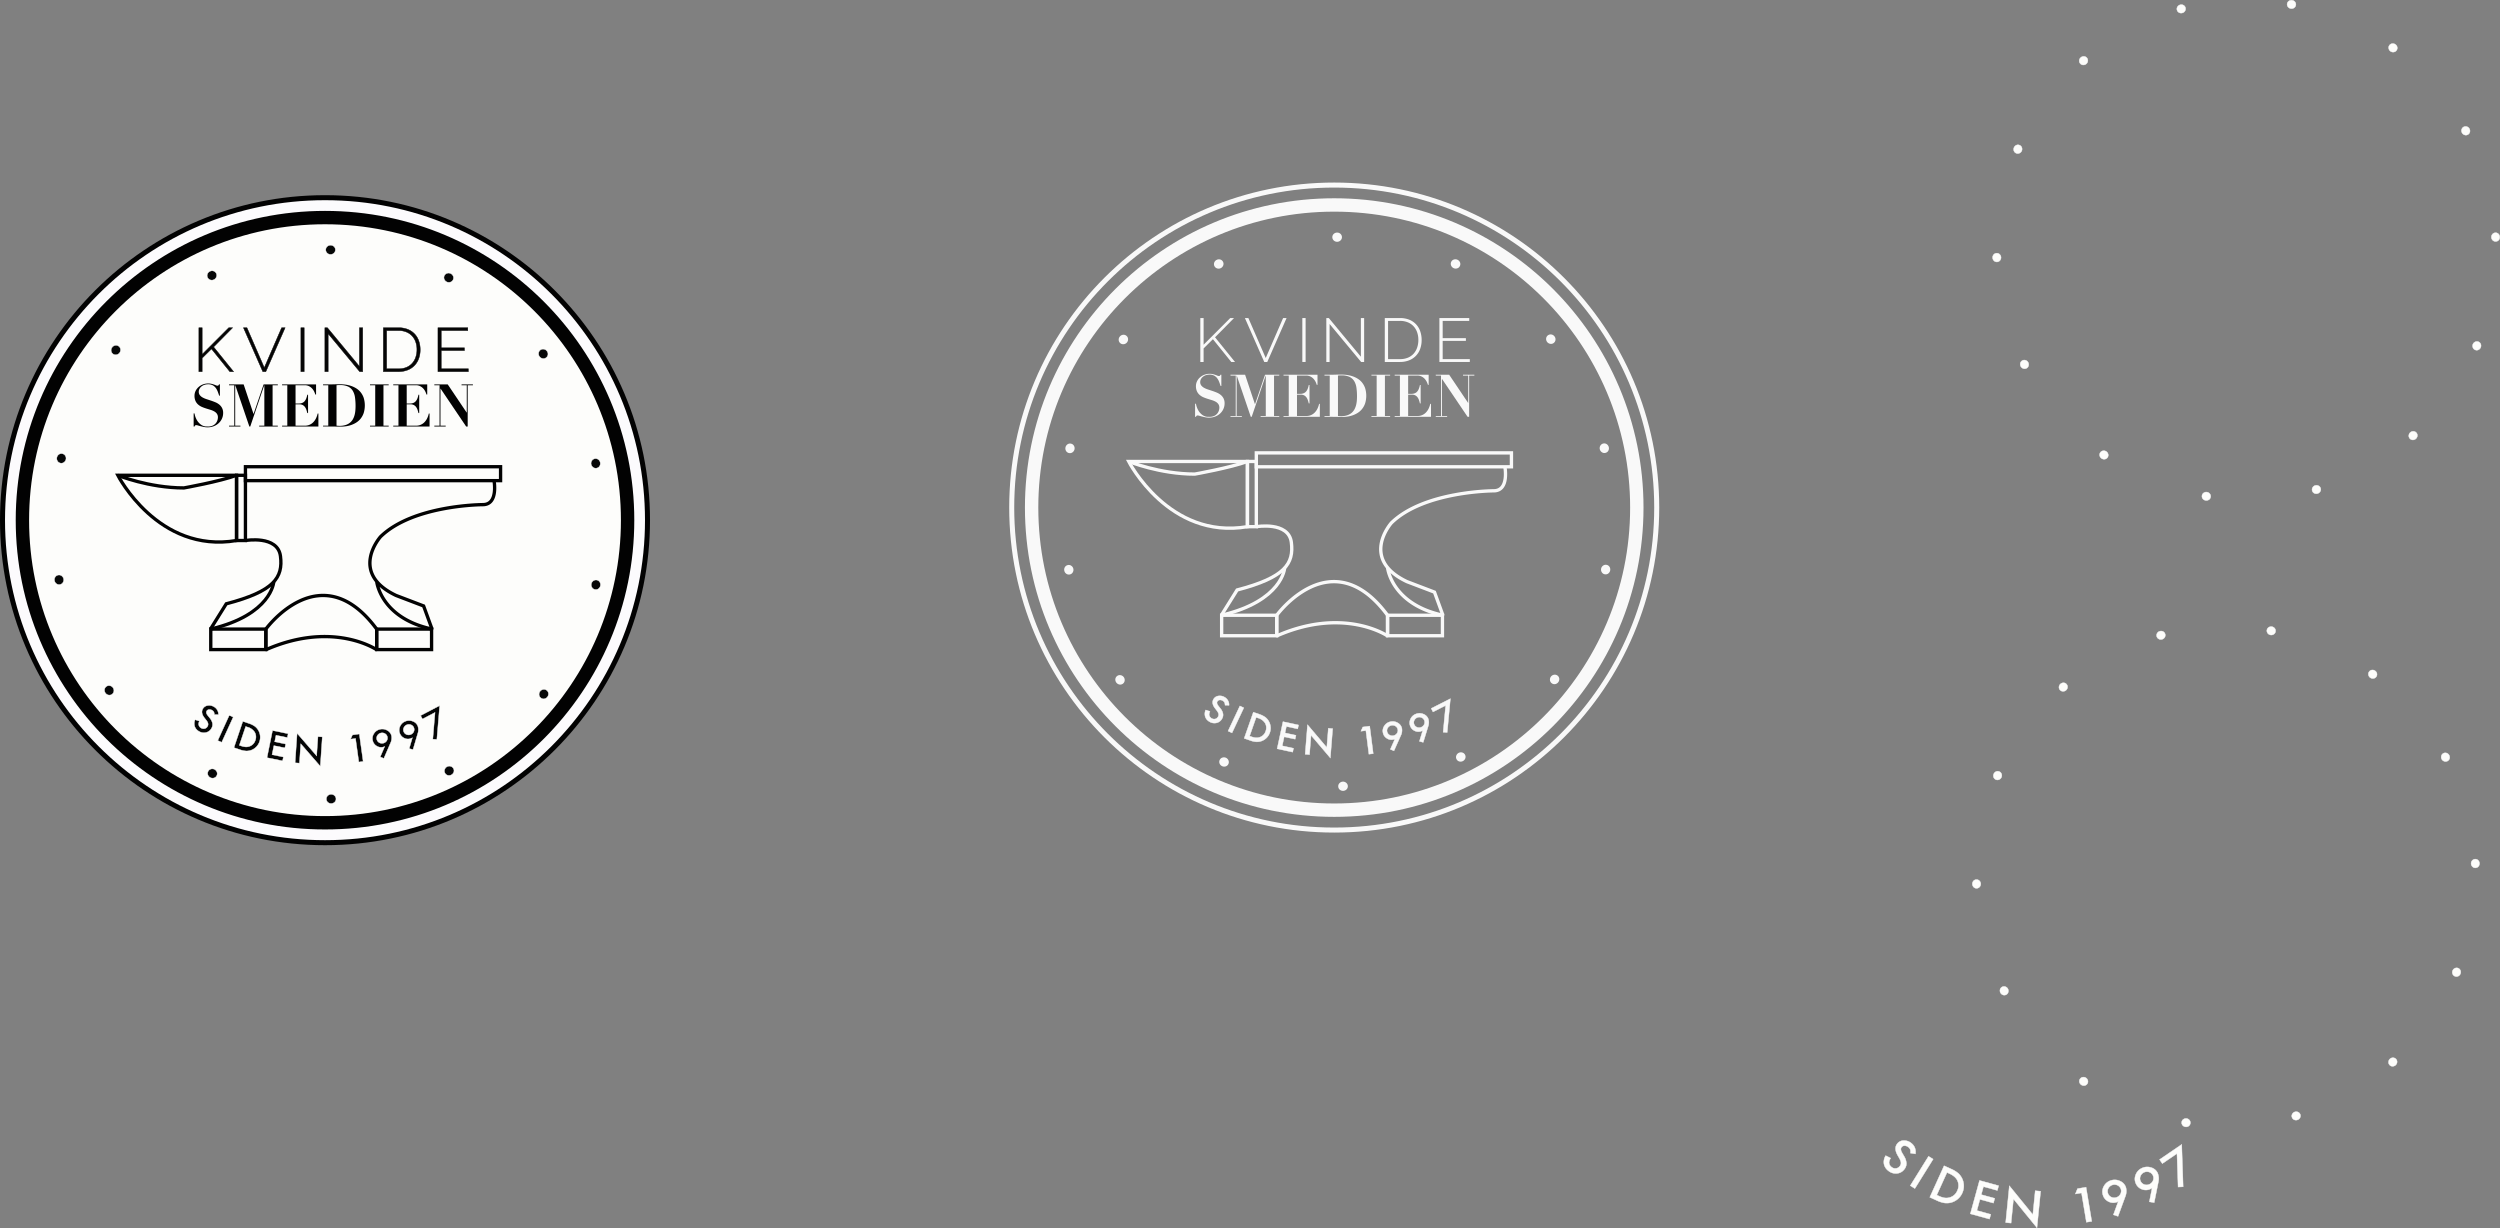 <svg xmlns="http://www.w3.org/2000/svg" viewBox="0 0 1495.673 734.865">
  <rect x="0" y="0" width="1495.673" height="734.865" fill="#808080" stroke="none"/>
  <title>logoKS</title>
  <g id="Layer_1" data-name="Layer 1">
    <circle cx="798.224" cy="303.659" r="192.941" fill="none" stroke="#f9f9f9" stroke-miterlimit="10" stroke-width="3"/>
    <circle cx="798.224" cy="303.659" r="181.037" fill="none" stroke="#f9f9f9" stroke-miterlimit="10" stroke-width="8"/>
    <g>
      <path d="M1247.115,645.203l-2.996-.469a4.409,4.409,0,0,0-.098-2.136,3.874,3.874,0,0,0-3.353-2.28,2.253,2.253,0,0,0-1.834.87q-.943,1.183.31,3.366l1.152,1.999a9.195,9.195,0,0,1,1.447,4.335,5.465,5.465,0,0,1-1.297,3.569,6.197,6.197,0,0,1-4.489,2.454,6.938,6.938,0,0,1-5.039-1.619,6.775,6.775,0,0,1-2.624-4.132,7.245,7.245,0,0,1,1.045-4.91l3.008,1.507a5.237,5.237,0,0,0-.962,2.456,3.434,3.434,0,0,0,1.453,2.874,3.477,3.477,0,0,0,2.583.809,3.317,3.317,0,0,0,2.331-1.312,3.357,3.357,0,0,0,.553-.974,2.786,2.786,0,0,0,.152-1.062,4.323,4.323,0,0,0-.254-1.214,9.219,9.219,0,0,0-.651-1.419l-1.105-1.945q-2.336-4.16-.18-6.862a4.905,4.905,0,0,1,3.882-1.893,6.861,6.861,0,0,1,4.594,1.641A6.473,6.473,0,0,1,1247.115,645.203Z" transform="translate(-101.189 45.129)" fill="#fdfdfb" stroke="#f9f9f9" stroke-width="0.25"/>
      <path d="M1257.732,648.361l-10.935,17.57-2.758-1.717,10.935-17.57Z" transform="translate(-101.189 45.129)" fill="#fdfdfb" stroke="#f9f9f9" stroke-width="0.25"/>
      <path d="M1255.72,671.162l8.556-18.845,4.112,1.867a17.101,17.101,0,0,1,4.416,2.682,10.287,10.287,0,0,1-4.003,17.35,10.258,10.258,0,0,1-4.173.357,17.239,17.239,0,0,1-4.846-1.567Zm4.171-1.33,1.333.605a12.695,12.695,0,0,0,3.496,1.103,7.476,7.476,0,0,0,3.001-.273,6.947,6.947,0,0,0,4.45-4,7.063,7.063,0,0,0,.125-6.009q-1.162-2.602-4.944-4.319l-1.332-.606Z" transform="translate(-101.189 45.129)" fill="#fdfdfb" stroke="#f9f9f9" stroke-width="0.25"/>
      <path d="M1296.148,667.088l-8.319-2.291-1.32,4.794,8.077,2.225-.779,2.831-8.077-2.225-1.837,6.669,8.319,2.291-.779,2.83-11.451-3.154,5.496-19.953,11.45,3.154Z" transform="translate(-101.189 45.129)" fill="#fdfdfb" stroke="#f9f9f9" stroke-width="0.25"/>
      <path d="M1301.124,686.283l2.199-21.993,14.048,17.273,1.431-14.312,3.232.324-2.186,21.847-14.051-17.234-1.441,14.419Z" transform="translate(-101.189 45.129)" fill="#fdfdfb" stroke="#f9f9f9" stroke-width="0.25"/>
      <path d="M1346.49,668.568l-3.671.612,1.279-3.176,5.115-.853,3.407,20.413-3.204.533Z" transform="translate(-101.189 45.129)" fill="#fdfdfb" stroke="#f9f9f9" stroke-width="0.25"/>
      <path d="M1368.343,682.565l-2.782-.916,2.906-7.968c-.256.118-.475.214-.655.289s-.33.13-.444.167a6.165,6.165,0,0,1-4.883-.487,6.264,6.264,0,0,1-3.174-3.813,6.518,6.518,0,0,1,.559-5.282,7.058,7.058,0,0,1,4.238-3.456,7.299,7.299,0,0,1,5.482.398,6.211,6.211,0,0,1,3.48,3.857,8.87,8.87,0,0,1-.472,5.61Zm-6.078-13.886a3.748,3.748,0,0,0,1.968,2.334,4.189,4.189,0,0,0,5.501-1.699,3.81,3.81,0,0,0-1.65-5.298,4.189,4.189,0,0,0-5.483,1.708A3.649,3.649,0,0,0,1362.265,668.68Z" transform="translate(-101.189 45.129)" fill="#fdfdfb" stroke="#f9f9f9" stroke-width="0.25"/>
      <path d="M1389.976,674.355l-2.89-.481,1.659-8.316c-.234.154-.435.283-.603.385s-.307.179-.414.232a6.162,6.162,0,0,1-4.899.263,6.266,6.266,0,0,1-3.718-3.286,6.523,6.523,0,0,1-.252-5.308,7.06,7.06,0,0,1,3.663-4.059,7.286,7.286,0,0,1,5.48-.441,6.206,6.206,0,0,1,4.026,3.282,8.857,8.857,0,0,1,.388,5.615Zm-8.121-12.799a3.748,3.748,0,0,0,2.301,2.008,4.187,4.187,0,0,0,5.178-2.517,3.808,3.808,0,0,0-2.438-4.984,4.186,4.186,0,0,0-5.159,2.522A3.651,3.651,0,0,0,1381.855,661.556Z" transform="translate(-101.189 45.129)" fill="#fdfdfb" stroke="#f9f9f9" stroke-width="0.25"/>
      <path d="M1403.61,645.019l-8.773,5.988-1.647-2.413,13.252-9.046.855,25.334-3.014.16Z" transform="translate(-101.189 45.129)" fill="#fdfdfb" stroke="#f9f9f9" stroke-width="0.25"/>
    </g>
    <g>
      <path d="M1345.646,600.314a2.354,2.354,0,0,1,1.634-.999,2.659,2.659,0,0,1,3.022,2.103,2.439,2.439,0,0,1-2.031,2.922,2.731,2.731,0,0,1-3.039-2.113A2.402,2.402,0,0,1,1345.646,600.314Z" transform="translate(-101.189 45.129)" fill="#fdfdfb" stroke="#f9f9f9" stroke-width="0.25"/>
      <path d="M1406.45,626.094a2.347,2.347,0,0,1,1.039-1.608,2.664,2.664,0,0,1,3.636.588,2.44,2.44,0,0,1-.568,3.515,2.55,2.55,0,0,1-1.933.418,2.576,2.576,0,0,1-1.722-1.01A2.401,2.401,0,0,1,1406.45,626.094Z" transform="translate(-101.189 45.129)" fill="#fdfdfb" stroke="#f9f9f9" stroke-width="0.25"/>
      <path d="M1472.38,623.194a2.347,2.347,0,0,1,.249-1.898,2.659,2.659,0,0,1,3.535-1.031,2.441,2.441,0,0,1,.996,3.416,2.73,2.73,0,0,1-3.553,1.037A2.404,2.404,0,0,1,1472.38,623.194Z" transform="translate(-101.189 45.129)" fill="#fdfdfb" stroke="#f9f9f9" stroke-width="0.25"/>
      <path d="M1530.786,591.984a2.351,2.351,0,0,1-.615-1.813,2.658,2.658,0,0,1,2.717-2.485,2.44,2.44,0,0,1,2.402,2.625,2.73,2.73,0,0,1-2.731,2.499A2.396,2.396,0,0,1,1530.786,591.984Z" transform="translate(-101.189 45.129)" fill="#fdfdfb" stroke="#f9f9f9" stroke-width="0.25"/>
      <path d="M1569.833,538.918a2.353,2.353,0,0,1-1.323-1.384,2.66,2.66,0,0,1,1.412-3.401,2.44,2.44,0,0,1,3.287,1.366,2.55,2.55,0,0,1-.039,1.977,2.576,2.576,0,0,1-1.381,1.441A2.399,2.399,0,0,1,1569.833,538.918Z" transform="translate(-101.189 45.129)" fill="#fdfdfb" stroke="#f9f9f9" stroke-width="0.25"/>
      <path d="M1582.204,474.081a2.349,2.349,0,0,1-1.789-.681,2.659,2.659,0,0,1-.186-3.678,2.445,2.445,0,0,1,3.555-.181,2.733,2.733,0,0,1,.186,3.698A2.402,2.402,0,0,1,1582.204,474.081Z" transform="translate(-101.189 45.129)" fill="#fdfdfb" stroke="#f9f9f9" stroke-width="0.25"/>
      <path d="M1565.451,410.173a2.348,2.348,0,0,1-1.907.161,2.659,2.659,0,0,1-1.761-3.235,2.44,2.44,0,0,1,3.127-1.7,2.729,2.729,0,0,1,1.769,3.25A2.401,2.401,0,0,1,1565.451,410.173Z" transform="translate(-101.189 45.129)" fill="#fdfdfb" stroke="#f9f9f9" stroke-width="0.25"/>
      <path d="M1522.785,359.805a2.348,2.348,0,0,1-1.653.964,2.659,2.659,0,0,1-2.978-2.167,2.366,2.366,0,0,1,.419-1.884,2.391,2.391,0,0,1,1.674-.994,2.553,2.553,0,0,1,1.914.499,2.579,2.579,0,0,1,1.08,1.679A2.405,2.405,0,0,1,1522.785,359.805Z" transform="translate(-101.189 45.129)" fill="#fdfdfb" stroke="#f9f9f9" stroke-width="0.25"/>
      <path d="M1462.549,332.757a2.351,2.351,0,0,1-1.073,1.585,2.662,2.662,0,0,1-3.623-.665,2.439,2.439,0,0,1,.642-3.5,2.731,2.731,0,0,1,3.64.667A2.401,2.401,0,0,1,1462.549,332.757Z" transform="translate(-101.189 45.129)" fill="#fdfdfb" stroke="#f9f9f9" stroke-width="0.25"/>
      <path d="M1396.545,334.278a2.353,2.353,0,0,1-.289,1.893,2.66,2.66,0,0,1-3.556.957,2.439,2.439,0,0,1-.925-3.436,2.555,2.555,0,0,1,1.59-1.178,2.583,2.583,0,0,1,1.984.215A2.405,2.405,0,0,1,1396.545,334.278Z" transform="translate(-101.189 45.129)" fill="#fdfdfb" stroke="#f9f9f9" stroke-width="0.25"/>
      <path d="M1337.572,364.247a2.353,2.353,0,0,1,.556,1.831,2.66,2.66,0,0,1-2.796,2.398,2.441,2.441,0,0,1-2.316-2.702,2.73,2.73,0,0,1,2.809-2.409A2.401,2.401,0,0,1,1337.572,364.247Z" transform="translate(-101.189 45.129)" fill="#fdfdfb" stroke="#f9f9f9" stroke-width="0.25"/>
      <path d="M1297.357,416.502a2.349,2.349,0,0,1,1.294,1.411,2.658,2.658,0,0,1-1.483,3.37,2.37,2.37,0,0,1-1.931-.007,2.396,2.396,0,0,1-1.327-1.425,2.731,2.731,0,0,1,1.491-3.389A2.398,2.398,0,0,1,1297.357,416.502Z" transform="translate(-101.189 45.129)" fill="#fdfdfb" stroke="#f9f9f9" stroke-width="0.25"/>
      <path d="M1283.641,481.1a2.342,2.342,0,0,1,1.773.717,2.659,2.659,0,0,1,.111,3.681,2.44,2.44,0,0,1-3.557.107,2.73,2.73,0,0,1-.111-3.7A2.402,2.402,0,0,1,1283.641,481.1Z" transform="translate(-101.189 45.129)" fill="#fdfdfb" stroke="#f9f9f9" stroke-width="0.25"/>
      <path d="M1299.05,545.305a2.351,2.351,0,0,1,1.91-.121,2.662,2.662,0,0,1,1.691,3.272,2.37,2.37,0,0,1-1.219,1.498,2.396,2.396,0,0,1-1.942.138,2.731,2.731,0,0,1-1.7-3.288A2.399,2.399,0,0,1,1299.05,545.305Z" transform="translate(-101.189 45.129)" fill="#fdfdfb" stroke="#f9f9f9" stroke-width="0.25"/>
    </g>
    <g>
      <path d="M1357.78,225.561a2.353,2.353,0,0,1,1.634-.999,2.657,2.657,0,0,1,3.022,2.103,2.439,2.439,0,0,1-2.032,2.921,2.732,2.732,0,0,1-3.038-2.112A2.4,2.4,0,0,1,1357.78,225.561Z" transform="translate(-101.189 45.129)" fill="#fdfdfb" stroke="#f9f9f9" stroke-width="0.25"/>
      <path d="M1418.583,251.341a2.35,2.35,0,0,1,1.039-1.608,2.662,2.662,0,0,1,3.636.588,2.368,2.368,0,0,1,.478,1.872,2.398,2.398,0,0,1-1.045,1.643,2.734,2.734,0,0,1-3.654-.592A2.398,2.398,0,0,1,1418.583,251.341Z" transform="translate(-101.189 45.129)" fill="#fdfdfb" stroke="#f9f9f9" stroke-width="0.25"/>
      <path d="M1484.515,248.442a2.347,2.347,0,0,1,.248-1.899,2.659,2.659,0,0,1,3.535-1.032,2.442,2.442,0,0,1,.996,3.417,2.728,2.728,0,0,1-3.553,1.037A2.393,2.393,0,0,1,1484.515,248.442Z" transform="translate(-101.189 45.129)" fill="#fdfdfb" stroke="#f9f9f9" stroke-width="0.25"/>
      <path d="M1542.92,217.233a2.354,2.354,0,0,1-.615-1.812,2.66,2.66,0,0,1,2.717-2.486,2.439,2.439,0,0,1,2.402,2.626,2.732,2.732,0,0,1-2.73,2.498A2.4,2.4,0,0,1,1542.92,217.233Z" transform="translate(-101.189 45.129)" fill="#fdfdfb" stroke="#f9f9f9" stroke-width="0.25"/>
      <path d="M1581.968,164.167a2.35,2.35,0,0,1-1.324-1.384,2.664,2.664,0,0,1,1.412-3.401,2.443,2.443,0,0,1,3.289,1.366,2.736,2.736,0,0,1-1.42,3.417A2.396,2.396,0,0,1,1581.968,164.167Z" transform="translate(-101.189 45.129)" fill="#fdfdfb" stroke="#f9f9f9" stroke-width="0.25"/>
      <path d="M1594.337,99.33a2.355,2.355,0,0,1-1.789-.68,2.661,2.661,0,0,1-.186-3.679,2.444,2.444,0,0,1,3.555-.181,2.734,2.734,0,0,1,.188,3.698A2.407,2.407,0,0,1,1594.337,99.33Z" transform="translate(-101.189 45.129)" fill="#fdfdfb" stroke="#f9f9f9" stroke-width="0.25"/>
      <path d="M1577.585,35.422a2.352,2.352,0,0,1-1.908.161,2.662,2.662,0,0,1-1.76-3.235,2.44,2.44,0,0,1,3.127-1.7,2.554,2.554,0,0,1,1.516,1.271,2.58,2.58,0,0,1,.254,1.98A2.406,2.406,0,0,1,1577.585,35.422Z" transform="translate(-101.189 45.129)" fill="#fdfdfb" stroke="#f9f9f9" stroke-width="0.25"/>
      <path d="M1534.92-14.947a2.348,2.348,0,0,1-1.652.964,2.569,2.569,0,0,1-1.926-.484,2.562,2.562,0,0,1-1.053-1.683,2.365,2.365,0,0,1,.418-1.884,2.391,2.391,0,0,1,1.674-.995,2.558,2.558,0,0,1,1.914.498,2.575,2.575,0,0,1,1.08,1.679A2.396,2.396,0,0,1,1534.92-14.947Z" transform="translate(-101.189 45.129)" fill="#fdfdfb" stroke="#f9f9f9" stroke-width="0.25"/>
      <path d="M1474.685-41.996a2.346,2.346,0,0,1-1.074,1.585,2.562,2.562,0,0,1-1.945.396,2.574,2.574,0,0,1-1.678-1.06,2.383,2.383,0,0,1-.438-1.881,2.387,2.387,0,0,1,1.08-1.62,2.554,2.554,0,0,1,1.941-.379,2.576,2.576,0,0,1,1.699,1.045A2.401,2.401,0,0,1,1474.685-41.996Z" transform="translate(-101.189 45.129)" fill="#fdfdfb" stroke="#f9f9f9" stroke-width="0.25"/>
      <path d="M1408.681-40.475a2.361,2.361,0,0,1-.289,1.893,2.565,2.565,0,0,1-1.586,1.194,2.567,2.567,0,0,1-1.971-.236,2.373,2.373,0,0,1-1.203-1.51,2.385,2.385,0,0,1,.279-1.926,2.557,2.557,0,0,1,1.589-1.178,2.586,2.586,0,0,1,1.985.215A2.407,2.407,0,0,1,1408.681-40.475Z" transform="translate(-101.189 45.129)" fill="#fdfdfb" stroke="#f9f9f9" stroke-width="0.25"/>
      <path d="M1349.707-10.506a2.35,2.35,0,0,1,.557,1.832,2.566,2.566,0,0,1-.916,1.76,2.569,2.569,0,0,1-1.881.637,2.372,2.372,0,0,1-1.736-.843,2.391,2.391,0,0,1-.58-1.859,2.558,2.558,0,0,1,.928-1.747,2.585,2.585,0,0,1,1.883-.662A2.405,2.405,0,0,1,1349.707-10.506Z" transform="translate(-101.189 45.129)" fill="#fdfdfb" stroke="#f9f9f9" stroke-width="0.25"/>
      <path d="M1309.492,41.749a2.353,2.353,0,0,1,1.295,1.411,2.66,2.66,0,0,1-1.484,3.371,2.369,2.369,0,0,1-1.931-.008,2.395,2.395,0,0,1-1.327-1.425,2.729,2.729,0,0,1,1.491-3.388A2.4,2.4,0,0,1,1309.492,41.749Z" transform="translate(-101.189 45.129)" fill="#fdfdfb" stroke="#f9f9f9" stroke-width="0.25"/>
      <path d="M1295.775,106.347a2.35,2.35,0,0,1,1.775.717,2.661,2.661,0,0,1,.111,3.68,2.369,2.369,0,0,1-1.748.824,2.394,2.394,0,0,1-1.81-.716,2.555,2.555,0,0,1-.777-1.819,2.587,2.587,0,0,1,.666-1.881A2.403,2.403,0,0,1,1295.775,106.347Z" transform="translate(-101.189 45.129)" fill="#fdfdfb" stroke="#f9f9f9" stroke-width="0.25"/>
      <path d="M1311.185,170.552a2.345,2.345,0,0,1,1.909-.121,2.661,2.661,0,0,1,1.692,3.271,2.367,2.367,0,0,1-1.22,1.497,2.392,2.392,0,0,1-1.942.138,2.731,2.731,0,0,1-1.699-3.289A2.398,2.398,0,0,1,1311.185,170.552Z" transform="translate(-101.189 45.129)" fill="#fdfdfb" stroke="#f9f9f9" stroke-width="0.25"/>
    </g>
    <g>
      <path d="M830.897,409.536a2.588,2.588,0,0,1,1.568-1.406,2.923,2.923,0,0,1,3.689,1.672,2.682,2.682,0,0,1-1.616,3.565,3.005,3.005,0,0,1-3.708-1.679A2.641,2.641,0,0,1,830.897,409.536Z" transform="translate(-101.189 45.129)" fill="#f9f9f9"/>
      <path d="M901.813,425.303a2.585,2.585,0,0,1,.803-1.946,2.928,2.928,0,0,1,4.05-.089,2.605,2.605,0,0,1,.89,1.93,2.638,2.638,0,0,1-.803,1.986,3.008,3.008,0,0,1-4.071.088A2.638,2.638,0,0,1,901.813,425.303Z" transform="translate(-101.189 45.129)" fill="#f9f9f9"/>
      <path d="M972.559,409.023a2.582,2.582,0,0,1-.11-2.103,2.925,2.925,0,0,1,3.619-1.821,2.686,2.686,0,0,1,1.759,3.497,3.001,3.001,0,0,1-3.637,1.83A2.632,2.632,0,0,1,972.559,409.023Z" transform="translate(-101.189 45.129)" fill="#f9f9f9"/>
      <path d="M1029.518,363.618a2.59,2.59,0,0,1-1.027-1.838,2.926,2.926,0,0,1,2.443-3.231,2.683,2.683,0,0,1,3.122,2.362,3.005,3.005,0,0,1-2.456,3.246A2.64,2.64,0,0,1,1029.518,363.618Z" transform="translate(-101.189 45.129)" fill="#f9f9f9"/>
      <path d="M1061.181,298.427a2.586,2.586,0,0,1-1.708-1.233,2.93,2.93,0,0,1,.85-3.961,2.687,2.687,0,0,1,3.83.822,3.01,3.01,0,0,1-.855,3.98A2.635,2.635,0,0,1,1061.181,298.427Z" transform="translate(-101.189 45.129)" fill="#f9f9f9"/>
      <path d="M1061.636,225.822a2.59,2.59,0,0,1-2.071-.379,2.927,2.927,0,0,1-.934-3.943,2.688,2.688,0,0,1,3.809-.904,3.008,3.008,0,0,1,.94,3.963A2.648,2.648,0,0,1,1061.636,225.822Z" transform="translate(-101.189 45.129)" fill="#f9f9f9"/>
      <path d="M1030.774,160.028a2.587,2.587,0,0,1-2.032.554,2.928,2.928,0,0,1-2.549-3.149,2.684,2.684,0,0,1,3.044-2.462,2.81,2.81,0,0,1,1.893,1.073,2.838,2.838,0,0,1,.669,2.091A2.647,2.647,0,0,1,1030.774,160.028Z" transform="translate(-101.189 45.129)" fill="#f9f9f9"/>
      <path d="M974.577,114.045a2.583,2.583,0,0,1-1.595,1.373,2.923,2.923,0,0,1-3.654-1.75,2.602,2.602,0,0,1,.077-2.121,2.63,2.63,0,0,1,1.612-1.41,3.006,3.006,0,0,1,3.673,1.758A2.636,2.636,0,0,1,974.577,114.045Z" transform="translate(-101.189 45.129)" fill="#f9f9f9"/>
      <path d="M904.024,96.792a2.581,2.581,0,0,1-.846,1.929,2.927,2.927,0,0,1-4.052.004,2.685,2.685,0,0,1-.003-3.915,3.004,3.004,0,0,1,4.071-.005A2.642,2.642,0,0,1,904.024,96.792Z" transform="translate(-101.189 45.129)" fill="#f9f9f9"/>
      <path d="M832.926,111.595a2.598,2.598,0,0,1,.065,2.106,2.926,2.926,0,0,1-3.657,1.745,2.685,2.685,0,0,1-1.685-3.533,2.813,2.813,0,0,1,1.484-1.591,2.845,2.845,0,0,1,2.191-.163A2.648,2.648,0,0,1,832.926,111.595Z" transform="translate(-101.189 45.129)" fill="#f9f9f9"/>
      <path d="M775.102,155.771a2.585,2.585,0,0,1,.967,1.871,2.927,2.927,0,0,1-2.548,3.151,2.687,2.687,0,0,1-3.045-2.462,2.814,2.814,0,0,1,.655-2.075,2.842,2.842,0,0,1,1.905-1.092A2.645,2.645,0,0,1,775.102,155.771Z" transform="translate(-101.189 45.129)" fill="#f9f9f9"/>
      <path d="M742.016,220.317a2.588,2.588,0,0,1,1.682,1.268,2.926,2.926,0,0,1-.934,3.942,2.605,2.605,0,0,1-2.09.376,2.634,2.634,0,0,1-1.72-1.277,3.002,3.002,0,0,1,.938-3.962A2.64,2.64,0,0,1,742.016,220.317Z" transform="translate(-101.189 45.129)" fill="#f9f9f9"/>
      <path d="M740.055,292.933a2.584,2.584,0,0,1,2.063.421,2.927,2.927,0,0,1,.854,3.959,2.605,2.605,0,0,1-1.727,1.24,2.633,2.633,0,0,1-2.101-.413,2.81,2.81,0,0,1-1.204-1.813,2.845,2.845,0,0,1,.345-2.168A2.644,2.644,0,0,1,740.055,292.933Z" transform="translate(-101.189 45.129)" fill="#f9f9f9"/>
      <path d="M769.525,359.317a2.579,2.579,0,0,1,2.041-.512,2.927,2.927,0,0,1,2.483,3.202,2.604,2.604,0,0,1-1.021,1.863,2.631,2.631,0,0,1-2.074.536,3.004,3.004,0,0,1-2.494-3.219A2.638,2.638,0,0,1,769.525,359.317Z" transform="translate(-101.189 45.129)" fill="#f9f9f9"/>
    </g>
  </g>
  <g id="Layer_2" data-name="Layer 2">
    <g>
      <rect x="751.612" y="270.947" width="152.638" height="8.327" fill="none" stroke="#f9f9f9" stroke-miterlimit="10" stroke-width="2"/>
      <rect x="746.298" y="276.08" width="5.314" height="39.018" fill="none" stroke="#f9f9f9" stroke-miterlimit="10" stroke-width="2"/>
      <path d="M847.486,230.951H776.457s24.055,47.02,71.029,39.018Z" transform="translate(-101.189 45.129)" fill="none" stroke="#f9f9f9" stroke-miterlimit="10" stroke-width="2"/>
      <path d="M931.955,322.094" transform="translate(-101.189 45.129)" fill="none" stroke="#f9f9f9" stroke-miterlimit="10" stroke-width="2"/>
      <path d="M931.955,334.275" transform="translate(-101.189 45.129)" fill="none" stroke="#f9f9f9" stroke-miterlimit="10" stroke-width="2"/>
      <path d="M866.167,334.275" transform="translate(-101.189 45.129)" fill="none" stroke="#f9f9f9" stroke-miterlimit="10" stroke-width="2"/>
      <path d="M865.937,322.353" transform="translate(-101.189 45.129)" fill="none" stroke="#f9f9f9" stroke-miterlimit="10" stroke-width="2"/>
      <path d="M852.8,269.969s19.348-3.337,20.958,9.362-3.68,20.992-32.434,28.508l-9.431,15.119" transform="translate(-101.189 45.129)" fill="none" stroke="#f9f9f9" stroke-miterlimit="10" stroke-width="2"/>
      <rect x="730.869" y="368.088" width="32.96" height="12.256" fill="none" stroke="#f9f9f9" stroke-miterlimit="10" stroke-width="2"/>
      <rect x="830.126" y="368.088" width="32.846" height="12.256" fill="none" stroke="#f9f9f9" stroke-miterlimit="10" stroke-width="2"/>
      <path d="M865.017,322.959s32.86-45.26,66.297,0v12.029a.166.166,0,0,1-.244.165c-2.715-1.716-27.903-16.494-65.8.047a.189.189,0,0,1-.253-.193Z" transform="translate(-101.189 45.129)" fill="none" stroke="#f9f9f9" stroke-miterlimit="10" stroke-width="2"/>
      <path d="M869.747,294.681s-1.267,19.736-37.854,28.278" transform="translate(-101.189 45.129)" fill="none" stroke="#f9f9f9" stroke-miterlimit="10" stroke-width="2"/>
      <path d="M931.314,294.371s2.126,21.696,32.715,28.499a.244.244,0,0,0,.252-.34l-4.887-13.406-16.477-6.281c-28.573-13.566-9.299-35.141-9.299-35.141,19.697-19.202,61.44-19.204,61.44-19.204,9.139-.202,6.465-14.353,6.465-14.353" transform="translate(-101.189 45.129)" fill="none" stroke="#f9f9f9" stroke-miterlimit="10" stroke-width="2"/>
      <path d="M776.457,230.951s18.514,7.555,39.522,7.555c0,0,21.253-3.777,31.507-7.555" transform="translate(-101.189 45.129)" fill="none" stroke="#f9f9f9" stroke-miterlimit="10" stroke-width="2"/>
    </g>
  </g>
  <g id="Layer_4" data-name="Layer 4">
    <circle cx="194.441" cy="311.21" r="192.941" fill="#fcfbfd" stroke="#020202" stroke-miterlimit="10" stroke-width="3"/>
    <circle cx="194.441" cy="311.21" r="181.037" fill="#fdfdfb" stroke="#020202" stroke-miterlimit="10" stroke-width="8"/>
    <g>
      <path d="M220.173,177.212v-26.27h1.962v15.947l15.931-15.947h2.27l-11.352,11.507,11.929,14.763h-2.232l-10.967-13.616-5.58,5.513v8.103Z" transform="translate(-101.189 45.129)" fill="#050505" stroke="#050505" stroke-width="0.25"/>
      <path d="M248.917,150.942l10.39,23.902,10.389-23.902h2.078l-11.544,26.27h-1.809l-11.582-26.27Z" transform="translate(-101.189 45.129)" fill="#050505" stroke="#050505" stroke-width="0.25"/>
      <path d="M281.202,177.212v-26.27h1.962v26.27Z" transform="translate(-101.189 45.129)" fill="#050505" stroke="#050505" stroke-width="0.25"/>
      <path d="M297.517,154.495v22.718h-1.962v-26.27h1.501l19.163,23.125v-23.125h1.963v26.27h-1.809Z" transform="translate(-101.189 45.129)" fill="#050505" stroke="#050505" stroke-width="0.25"/>
      <path d="M330.532,177.212v-26.27h9.082a14.461,14.461,0,0,1,5.676,1.036,11.412,11.412,0,0,1,4.059,2.812,11.626,11.626,0,0,1,2.424,4.163,15.748,15.748,0,0,1,.809,5.087,15.393,15.393,0,0,1-.904,5.42,11.344,11.344,0,0,1-6.695,6.808,14.591,14.591,0,0,1-5.368.943Zm20.086-13.172a13.787,13.787,0,0,0-.731-4.57,10.217,10.217,0,0,0-2.135-3.607,9.745,9.745,0,0,0-3.445-2.368,12.103,12.103,0,0,0-4.694-.851h-7.119V175.51h7.119a12.137,12.137,0,0,0,4.753-.869,9.486,9.486,0,0,0,3.443-2.424,10.48,10.48,0,0,0,2.098-3.644A13.971,13.971,0,0,0,350.618,164.041Z" transform="translate(-101.189 45.129)" fill="#050505" stroke="#050505" stroke-width="0.25"/>
      <path d="M381.402,175.51v1.702h-18.2v-26.27h17.855v1.702H365.164v10.323h13.892v1.628H365.164V175.51Z" transform="translate(-101.189 45.129)" fill="#050505" stroke="#050505" stroke-width="0.25"/>
    </g>
    <g>
      <path d="M217.554,202.184q.068.425.238,1.114a10.87,10.87,0,0,0,.493,1.485,12.111,12.111,0,0,0,.816,1.627,7.646,7.646,0,0,0,1.207,1.538,7.068,7.068,0,0,0,1.513,1.238,6.349,6.349,0,0,0,1.394.619,4.99,4.99,0,0,0,1.258.212q.595.018,1.105.018a6.555,6.555,0,0,0,2.958-.584,5.176,5.176,0,0,0,2.754-3.218,6.008,6.008,0,0,0,.272-1.644,3.674,3.674,0,0,0-.595-2.157,4.832,4.832,0,0,0-1.581-1.414,11.128,11.128,0,0,0-2.244-.955q-1.258-.388-2.584-.795a24.21,24.21,0,0,1-2.584-.955,8.523,8.523,0,0,1-2.244-1.415,6.417,6.417,0,0,1-1.581-2.139,7.504,7.504,0,0,1-.595-3.183,6.354,6.354,0,0,1,.612-2.723,7.416,7.416,0,0,1,1.7-2.316,8.653,8.653,0,0,1,5.882-2.246,8.182,8.182,0,0,1,1.972.212q.85.212,1.496.442t1.139.442a2.298,2.298,0,0,0,.901.212.893.893,0,0,0,.629-.159,1.917,1.917,0,0,0,.323-.584h.544v6.718H232.31q-.408-1.237-.867-2.44a9.21,9.21,0,0,0-1.173-2.174,5.52,5.52,0,0,0-1.802-1.574,5.653,5.653,0,0,0-2.754-.601,6.802,6.802,0,0,0-2.397.389,5.493,5.493,0,0,0-1.751,1.025,4.516,4.516,0,0,0-1.088,1.414,3.629,3.629,0,0,0-.374,1.591,3.247,3.247,0,0,0,.629,2.051,5.486,5.486,0,0,0,1.649,1.397,12.391,12.391,0,0,0,2.329,1.008q1.308.424,2.686.884t2.686,1.008a9.13,9.13,0,0,1,2.329,1.397,6.651,6.651,0,0,1,1.649,2.051,6.359,6.359,0,0,1,.629,2.97,8.126,8.126,0,0,1-.68,3.288,8.219,8.219,0,0,1-1.921,2.723,9.365,9.365,0,0,1-2.958,1.856,10.187,10.187,0,0,1-3.825.69,10.394,10.394,0,0,1-2.091-.212q-1.038-.212-1.938-.442-.902-.229-1.598-.442a3.988,3.988,0,0,0-1.037-.212,1.122,1.122,0,0,0-.68.159,1.424,1.424,0,0,0-.374.654h-.544v-7.85Z" transform="translate(-101.189 45.129)" fill="#020202"/>
      <path d="M246.964,184.858l5.882,17.609h.068l5.984-17.609h8.5v.495H264.27v24.186h3.128v.495H256.246v-.495H259.34V185.353h-.068l-8.364,24.681h-.544l-8.398-24.681h-.068v24.186h3.128v.495h-6.8v-.495h3.128V185.353h-3.128v-.495Z" transform="translate(-101.189 45.129)" fill="#020202"/>
      <path d="M290.279,184.858v6.046h-.442a12.835,12.835,0,0,0-.578-1.538,7.686,7.686,0,0,0-1.139-1.821,6.699,6.699,0,0,0-1.887-1.539,5.658,5.658,0,0,0-2.822-.654h-5.406v10.926H279.91a5.399,5.399,0,0,0,2.125-.372,3.818,3.818,0,0,0,1.445-1.06,5.82,5.82,0,0,0,.952-1.662,13.243,13.243,0,0,0,.612-2.174h.442v10.997h-.442q-.238-1.025-.561-1.98a5.976,5.976,0,0,0-.867-1.68,4.018,4.018,0,0,0-1.343-1.149,4.202,4.202,0,0,0-1.989-.424h-2.278v12.765h5.576a6.811,6.811,0,0,0,5.049-2.086,8.776,8.776,0,0,0,1.615-2.316,12.942,12.942,0,0,0,.986-2.846h.442v7.744H269.947v-.495h3.128V185.353h-3.128v-.495Z" transform="translate(-101.189 45.129)" fill="#020202"/>
      <path d="M294.461,185.353v-.495h3.128q1.734,0,3.468-.053t3.468-.053a26.091,26.091,0,0,1,3.23.212,17.838,17.838,0,0,1,3.366.76,14.998,14.998,0,0,1,3.162,1.467,10.567,10.567,0,0,1,2.652,2.334,10.988,10.988,0,0,1,1.836,3.359,15.516,15.516,0,0,1,0,9.087,11.192,11.192,0,0,1-1.819,3.359,10.54,10.54,0,0,1-2.601,2.333,14.812,14.812,0,0,1-3.043,1.467,16.263,16.263,0,0,1-3.128.76,21.218,21.218,0,0,1-2.873.212q-1.938,0-3.859-.036t-3.859-.035H294.461v-.495h3.128V185.353Zm9.86,24.292a11.46,11.46,0,0,0,3.774-.548,7.933,7.933,0,0,0,2.635-1.485,7.367,7.367,0,0,0,1.7-2.139,11.11,11.11,0,0,0,.952-2.528,16.547,16.547,0,0,0,.425-2.652q.102-1.326.102-2.493a35.889,35.889,0,0,0-.34-5.181,10.448,10.448,0,0,0-1.343-3.96,6.603,6.603,0,0,0-2.822-2.528,10.996,10.996,0,0,0-4.777-.884q-.68,0-1.224.018a5.427,5.427,0,0,0-.884.088v24.186A16.931,16.931,0,0,0,304.321,209.645Z" transform="translate(-101.189 45.129)" fill="#020202"/>
      <path d="M333.731,184.858v.495h-3.128v24.186h3.128v.495h-11.186v-.495h3.128V185.353h-3.128v-.495Z" transform="translate(-101.189 45.129)" fill="#020202"/>
      <path d="M356.783,184.858v6.046h-.442a13.192,13.192,0,0,0-.578-1.538,7.696,7.696,0,0,0-1.141-1.821,6.663,6.663,0,0,0-1.887-1.539,5.654,5.654,0,0,0-2.822-.654h-5.404v10.926h1.902a5.393,5.393,0,0,0,2.125-.372,3.809,3.809,0,0,0,1.445-1.06,5.836,5.836,0,0,0,.953-1.662,13.294,13.294,0,0,0,.611-2.174h.441v10.997h-.441q-.237-1.025-.56-1.98a6.026,6.026,0,0,0-.867-1.68,4.016,4.016,0,0,0-1.344-1.149,4.201,4.201,0,0,0-1.988-.424h-2.277v12.765h5.574a6.817,6.817,0,0,0,5.051-2.086,8.773,8.773,0,0,0,1.613-2.316,12.84,12.84,0,0,0,.986-2.846h.443v7.744H336.45v-.495h3.127V185.353H336.45v-.495Z" transform="translate(-101.189 45.129)" fill="#020202"/>
      <path d="M369.056,184.858,380.378,201.69h.068V185.353h-3.128v-.495h6.8v.495h-3.128v24.681h-.918l-15.3-22.666h-.068v22.17h3.128v.495h-6.8v-.495h3.128V185.353h-3.128v-.495Z" transform="translate(-101.189 45.129)" fill="#020202"/>
    </g>
    <g>
      <path d="M231.867,382.457l-2.431-.006a3.525,3.525,0,0,0-.338-1.679,3.1,3.1,0,0,0-2.934-1.397,1.805,1.805,0,0,0-1.347.912q-.604,1.054.656,2.629l1.156,1.442a7.364,7.364,0,0,1,1.675,3.257,4.375,4.375,0,0,1-.591,2.985,4.967,4.967,0,0,1-3.256,2.493,5.564,5.564,0,0,1-4.189-.666,5.433,5.433,0,0,1-2.582-2.954,5.798,5.798,0,0,1,.229-4.016l2.565.826a4.183,4.183,0,0,0-.461,2.063,3.051,3.051,0,0,0,3.644,2.423,2.65,2.65,0,0,0,1.687-1.324,2.696,2.696,0,0,0,.319-.838,2.238,2.238,0,0,0-.009-.86,3.482,3.482,0,0,0-.35-.931,7.382,7.382,0,0,0-.689-1.045l-1.113-1.406q-2.357-3.01-.98-5.414a3.937,3.937,0,0,1,2.844-1.974,5.501,5.501,0,0,1,3.839.738A5.189,5.189,0,0,1,231.867,382.457Z" transform="translate(-101.189 45.129)" fill="#040505" stroke="#f9f9f9" stroke-width="0.25"/>
      <path d="M240.714,383.895l-6.893,15.086L231.455,397.9l6.892-15.087Z" transform="translate(-101.189 45.129)" fill="#040505" stroke="#f9f9f9" stroke-width="0.25"/>
      <path d="M241.15,402.156l5.306-15.714,3.429,1.158a13.663,13.663,0,0,1,3.738,1.784,8.245,8.245,0,0,1-1.797,14.155,8.239,8.239,0,0,1-3.299.621,13.838,13.838,0,0,1-3.99-.86Zm3.219-1.395,1.11.374a10.171,10.171,0,0,0,2.877.598,5.98,5.98,0,0,0,2.371-.459,5.57,5.57,0,0,0,3.227-3.547,5.66,5.66,0,0,0-.384-4.802,7.385,7.385,0,0,0-4.289-3.046l-1.111-.376Z" transform="translate(-101.189 45.129)" fill="#040505" stroke="#f9f9f9" stroke-width="0.25"/>
      <path d="M273.095,396.131,266.32,394.748l-.797,3.905,6.579,1.343-.471,2.305-6.579-1.342-1.107,5.432,6.775,1.382-.47,2.305-9.327-1.902,3.315-16.252,9.327,1.904Z" transform="translate(-101.189 45.129)" fill="#040505" stroke="#f9f9f9" stroke-width="0.25"/>
      <path d="M277.735,411.257l1.204-17.673,11.69,13.48.783-11.501,2.597.177-1.195,17.555-11.693-13.448-.789,11.586Z" transform="translate(-101.189 45.129)" fill="#040505" stroke="#f9f9f9" stroke-width="0.25"/>
      <path d="M313.894,396.67l-2.954.414,1.092-2.518,4.115-.576,2.299,16.427-2.578.36Z" transform="translate(-101.189 45.129)" fill="#040505" stroke="#f9f9f9" stroke-width="0.25"/>
      <path d="M330.834,408.593l-2.185-.858,2.685-6.244q-.315.124-.537.201-.223.078-.363.113a4.936,4.936,0,0,1-3.885-.609,5.011,5.011,0,0,1-2.367-3.194,5.228,5.228,0,0,1,.685-4.203,5.667,5.667,0,0,1,3.547-2.573,5.852,5.852,0,0,1,4.369.566,4.972,4.972,0,0,1,2.609,3.244,7.091,7.091,0,0,1-.631,4.466Zm-4.237-11.385a3.006,3.006,0,0,0,1.471,1.958,3.358,3.358,0,0,0,4.478-1.113,3.053,3.053,0,0,0-1.082-4.314,3.358,3.358,0,0,0-4.465,1.12A2.925,2.925,0,0,0,326.597,397.208Z" transform="translate(-101.189 45.129)" fill="#040505" stroke="#f9f9f9" stroke-width="0.25"/>
      <path d="M348.269,403.328l-2.272-.589,1.914-6.521c-.199.106-.368.194-.51.264-.14.07-.256.121-.347.157a4.937,4.937,0,0,1-3.93-.139,5.01,5.01,0,0,1-2.733-2.885,5.227,5.227,0,0,1,.174-4.256,5.663,5.663,0,0,1,3.212-2.981,5.843,5.843,0,0,1,4.405.036,4.976,4.976,0,0,1,2.982,2.906,7.102,7.102,0,0,1-.089,4.51Zm-5.575-10.793a3.001,3.001,0,0,0,1.694,1.765,3.355,3.355,0,0,0,4.311-1.643,3.054,3.054,0,0,0-1.593-4.152,3.212,3.212,0,0,0-2.485-.024,3.18,3.18,0,0,0-1.812,1.672A2.928,2.928,0,0,0,342.694,392.536Z" transform="translate(-101.189 45.129)" fill="#040505" stroke="#f9f9f9" stroke-width="0.25"/>
      <path d="M361.46,381.098l-7.542,3.949-1.086-2.076,11.392-5.964-1.683,20.245-2.414-.154Z" transform="translate(-101.189 45.129)" fill="#040505" stroke="#f9f9f9" stroke-width="0.25"/>
    </g>
    <g>
      <path d="M225.689,416.403a2.588,2.588,0,0,1,1.582-1.391,2.923,2.923,0,0,1,3.672,1.708,2.682,2.682,0,0,1-1.65,3.55,3.005,3.005,0,0,1-3.691-1.715A2.641,2.641,0,0,1,225.689,416.403Z" transform="translate(-101.189 45.129)" fill="#060707" stroke="#f9f9f9" stroke-width="0.25"/>
      <path d="M296.449,432.853a2.584,2.584,0,0,1,.822-1.939,2.928,2.928,0,0,1,4.051-.05,2.605,2.605,0,0,1,.871,1.938,2.637,2.637,0,0,1-.822,1.978,3.008,3.008,0,0,1-4.072.049A2.638,2.638,0,0,1,296.449,432.853Z" transform="translate(-101.189 45.129)" fill="#060707" stroke="#f9f9f9" stroke-width="0.25"/>
      <path d="M367.349,417.256a2.582,2.582,0,0,1-.09-2.104,2.925,2.925,0,0,1,3.636-1.786A2.686,2.686,0,0,1,372.62,416.88a3.001,3.001,0,0,1-3.654,1.795A2.633,2.633,0,0,1,367.349,417.256Z" transform="translate(-101.189 45.129)" fill="#060707" stroke="#f9f9f9" stroke-width="0.25"/>
      <path d="M424.743,372.402a2.589,2.589,0,0,1-1.009-1.848,2.926,2.926,0,0,1,2.474-3.208,2.683,2.683,0,0,1,3.099,2.392,3.004,3.004,0,0,1-2.487,3.222A2.64,2.64,0,0,1,424.743,372.402Z" transform="translate(-101.189 45.129)" fill="#060707" stroke="#f9f9f9" stroke-width="0.25"/>
      <path d="M457.034,307.519a2.586,2.586,0,0,1-1.696-1.249,2.93,2.93,0,0,1,.888-3.953,2.687,2.687,0,0,1,3.822.859,3.01,3.01,0,0,1-.893,3.972A2.636,2.636,0,0,1,457.034,307.519Z" transform="translate(-101.189 45.129)" fill="#060707" stroke="#f9f9f9" stroke-width="0.25"/>
      <path d="M458.189,234.922a2.591,2.591,0,0,1-2.067-.399,2.927,2.927,0,0,1-.896-3.951,2.688,2.688,0,0,1,3.818-.867,3.007,3.007,0,0,1,.902,3.972A2.647,2.647,0,0,1,458.189,234.922Z" transform="translate(-101.189 45.129)" fill="#060707" stroke="#f9f9f9" stroke-width="0.25"/>
      <path d="M427.962,168.833a2.587,2.587,0,0,1-2.038.534,2.928,2.928,0,0,1-2.518-3.174,2.684,2.684,0,0,1,3.067-2.433,2.809,2.809,0,0,1,1.883,1.091,2.838,2.838,0,0,1,.649,2.097A2.647,2.647,0,0,1,427.962,168.833Z" transform="translate(-101.189 45.129)" fill="#060707" stroke="#f9f9f9" stroke-width="0.25"/>
      <path d="M372.211,122.31a2.583,2.583,0,0,1-1.608,1.357,2.924,2.924,0,0,1-3.637-1.785,2.602,2.602,0,0,1,.097-2.12,2.63,2.63,0,0,1,1.626-1.394,3.006,3.006,0,0,1,3.656,1.794A2.636,2.636,0,0,1,372.211,122.31Z" transform="translate(-101.189 45.129)" fill="#060707" stroke="#f9f9f9" stroke-width="0.25"/>
      <path d="M301.828,104.378a2.581,2.581,0,0,1-.865,1.92,2.926,2.926,0,0,1-4.051-.035,2.686,2.686,0,0,1,.035-3.915,3.004,3.004,0,0,1,4.071.034A2.642,2.642,0,0,1,301.828,104.378Z" transform="translate(-101.189 45.129)" fill="#060707" stroke="#f9f9f9" stroke-width="0.25"/>
      <path d="M230.59,118.495a2.597,2.597,0,0,1,.044,2.106,2.926,2.926,0,0,1-3.673,1.71,2.685,2.685,0,0,1-1.65-3.55,2.813,2.813,0,0,1,1.499-1.576,2.845,2.845,0,0,1,2.192-.142A2.648,2.648,0,0,1,230.59,118.495Z" transform="translate(-101.189 45.129)" fill="#060707" stroke="#f9f9f9" stroke-width="0.25"/>
      <path d="M172.343,162.112a2.586,2.586,0,0,1,.949,1.88,2.927,2.927,0,0,1-2.578,3.126,2.687,2.687,0,0,1-3.021-2.491,2.814,2.814,0,0,1,.675-2.068,2.843,2.843,0,0,1,1.915-1.073A2.646,2.646,0,0,1,172.343,162.112Z" transform="translate(-101.189 45.129)" fill="#060707" stroke="#f9f9f9" stroke-width="0.25"/>
      <path d="M138.636,226.336a2.587,2.587,0,0,1,1.67,1.284,2.926,2.926,0,0,1-.972,3.933,2.605,2.605,0,0,1-2.094.356,2.634,2.634,0,0,1-1.708-1.294,3.002,3.002,0,0,1,.976-3.953A2.64,2.64,0,0,1,138.636,226.336Z" transform="translate(-101.189 45.129)" fill="#060707" stroke="#f9f9f9" stroke-width="0.25"/>
      <path d="M135.975,298.929a2.584,2.584,0,0,1,2.059.441,2.927,2.927,0,0,1,.816,3.967,2.606,2.606,0,0,1-1.739,1.223,2.633,2.633,0,0,1-2.097-.434,2.81,2.81,0,0,1-1.186-1.824,2.845,2.845,0,0,1,.366-2.165A2.644,2.644,0,0,1,135.975,298.929Z" transform="translate(-101.189 45.129)" fill="#060707" stroke="#f9f9f9" stroke-width="0.25"/>
      <path d="M164.804,365.594a2.579,2.579,0,0,1,2.046-.492,2.927,2.927,0,0,1,2.452,3.225,2.604,2.604,0,0,1-1.039,1.853,2.632,2.632,0,0,1-2.079.516,3.004,3.004,0,0,1-2.463-3.243A2.638,2.638,0,0,1,164.804,365.594Z" transform="translate(-101.189 45.129)" fill="#060707" stroke="#f9f9f9" stroke-width="0.25"/>
    </g>
    <g>
      <rect x="146.838" y="279.225" width="152.638" height="8.327" fill="none" stroke="#020202" stroke-miterlimit="10" stroke-width="2"/>
      <rect x="141.524" y="284.358" width="5.314" height="39.018" fill="none" stroke="#020202" stroke-miterlimit="10" stroke-width="2"/>
      <path d="M242.712,239.228H171.683s24.055,47.02,71.029,39.018Z" transform="translate(-101.189 45.129)" fill="none" stroke="#020202" stroke-miterlimit="10" stroke-width="2"/>
      <path d="M327.181,330.371" transform="translate(-101.189 45.129)" fill="none" stroke="#020202" stroke-miterlimit="10" stroke-width="2"/>
      <path d="M327.181,342.552" transform="translate(-101.189 45.129)" fill="none" stroke="#020202" stroke-miterlimit="10" stroke-width="2"/>
      <path d="M261.394,342.552" transform="translate(-101.189 45.129)" fill="none" stroke="#020202" stroke-miterlimit="10" stroke-width="2"/>
      <path d="M261.164,330.63" transform="translate(-101.189 45.129)" fill="none" stroke="#020202" stroke-miterlimit="10" stroke-width="2"/>
      <path d="M248.026,278.246s19.348-3.337,20.958,9.362-3.68,20.992-32.434,28.508L227.12,331.236" transform="translate(-101.189 45.129)" fill="none" stroke="#020202" stroke-miterlimit="10" stroke-width="2"/>
      <rect x="126.095" y="376.365" width="32.96" height="12.256" fill="none" stroke="#020202" stroke-miterlimit="10" stroke-width="2"/>
      <rect x="225.352" y="376.365" width="32.846" height="12.256" fill="none" stroke="#020202" stroke-miterlimit="10" stroke-width="2"/>
      <path d="M260.243,331.236s32.86-45.26,66.297,0v12.029a.166.166,0,0,1-.244.165c-2.715-1.716-27.903-16.494-65.8.047a.189.189,0,0,1-.253-.193Z" transform="translate(-101.189 45.129)" fill="none" stroke="#020202" stroke-miterlimit="10" stroke-width="2"/>
      <path d="M264.973,302.958s-1.267,19.736-37.854,28.278" transform="translate(-101.189 45.129)" fill="none" stroke="#020202" stroke-miterlimit="10" stroke-width="2"/>
      <path d="M326.541,302.648s2.126,21.696,32.715,28.499a.244.244,0,0,0,.252-.34l-4.887-13.406-16.477-6.281c-28.573-13.566-9.299-35.141-9.299-35.141,19.697-19.202,61.44-19.204,61.44-19.204,9.139-.202,6.465-14.353,6.465-14.353" transform="translate(-101.189 45.129)" fill="none" stroke="#020202" stroke-miterlimit="10" stroke-width="2"/>
      <path d="M171.683,239.228s18.514,7.555,39.522,7.555c0,0,21.253-3.777,31.507-7.555" transform="translate(-101.189 45.129)" fill="none" stroke="#020202" stroke-miterlimit="10" stroke-width="2"/>
    </g>
    <g>
      <path d="M836.496,376.796l-2.43-.034a3.535,3.535,0,0,0-.319-1.684,3.1,3.1,0,0,0-2.918-1.43,1.804,1.804,0,0,0-1.356.896q-.617,1.047.625,2.637l1.14,1.456a7.352,7.352,0,0,1,1.637,3.276,4.374,4.374,0,0,1-.625,2.978,4.968,4.968,0,0,1-3.284,2.455,5.557,5.557,0,0,1-4.181-.715,5.429,5.429,0,0,1-2.549-2.982,5.799,5.799,0,0,1,.274-4.013l2.556.855a4.189,4.189,0,0,0-.485,2.059,3.051,3.051,0,0,0,3.617,2.464A2.652,2.652,0,0,0,829.9,383.709a2.7,2.7,0,0,0,.329-.834,2.223,2.223,0,0,0,.001-.86,3.486,3.486,0,0,0-.338-.934,7.6,7.6,0,0,0-.677-1.053l-1.097-1.418q-2.322-3.035-.917-5.425a3.934,3.934,0,0,1,2.866-1.94,5.497,5.497,0,0,1,3.831.783A5.19,5.19,0,0,1,836.496,376.796Z" transform="translate(-101.189 45.129)" fill="#f9f9f9" stroke="#f9f9f9" stroke-width="0.25"/>
      <path d="M845.326,378.334,838.26,393.339l-2.354-1.107,7.065-15.007Z" transform="translate(-101.189 45.129)" fill="#f9f9f9" stroke="#f9f9f9" stroke-width="0.25"/>
      <path d="M845.551,396.598l5.486-15.652,3.416,1.197a13.643,13.643,0,0,1,3.716,1.826,8.244,8.244,0,0,1-1.958,14.134,8.219,8.219,0,0,1-3.307.583,13.751,13.751,0,0,1-3.98-.906Zm3.235-1.358,1.106.387a10.146,10.146,0,0,0,2.869.63,5.965,5.965,0,0,0,2.376-.43,5.568,5.568,0,0,0,3.267-3.51,5.659,5.659,0,0,0-.328-4.806,7.386,7.386,0,0,0-4.254-3.096l-1.107-.388Z" transform="translate(-101.189 45.129)" fill="#f9f9f9" stroke="#f9f9f9" stroke-width="0.25"/>
      <path d="M877.564,390.94l-6.76-1.46-.842,3.894,6.564,1.419-.497,2.299-6.563-1.417-1.17,5.418,6.76,1.459-.496,2.3-9.305-2.01,3.502-16.212,9.304,2.01Z" transform="translate(-101.189 45.129)" fill="#f9f9f9" stroke="#f9f9f9" stroke-width="0.25"/>
      <path d="M882.03,406.118l1.407-17.658,11.536,13.614.915-11.491,2.595.207-1.397,17.541-11.538-13.581-.922,11.576Z" transform="translate(-101.189 45.129)" fill="#f9f9f9" stroke="#f9f9f9" stroke-width="0.25"/>
      <path d="M918.355,391.948l-2.958.379,1.12-2.505,4.122-.529,2.111,16.451-2.583.331Z" transform="translate(-101.189 45.129)" fill="#f9f9f9" stroke="#f9f9f9" stroke-width="0.25"/>
      <path d="M935.158,404.064l-2.175-.884,2.756-6.212c-.211.08-.391.144-.539.195s-.271.086-.365.109a4.935,4.935,0,0,1-3.877-.653,5.013,5.013,0,0,1-2.33-3.22,5.227,5.227,0,0,1,.732-4.195,5.668,5.668,0,0,1,3.577-2.532,5.842,5.842,0,0,1,4.361.615,4.973,4.973,0,0,1,2.573,3.273,7.099,7.099,0,0,1-.682,4.459Zm-4.106-11.433a3.009,3.009,0,0,0,1.447,1.974,3.359,3.359,0,0,0,4.491-1.062,3.053,3.053,0,0,0-1.033-4.325,3.355,3.355,0,0,0-4.477,1.068A2.928,2.928,0,0,0,931.051,392.631Z" transform="translate(-101.189 45.129)" fill="#f9f9f9" stroke="#f9f9f9" stroke-width="0.25"/>
      <path d="M952.652,398.999l-2.265-.616,1.988-6.498c-.199.104-.37.19-.512.258s-.258.118-.349.151a4.938,4.938,0,0,1-3.928-.182,5.018,5.018,0,0,1-2.701-2.918,5.228,5.228,0,0,1,.223-4.253A5.658,5.658,0,0,1,948.356,382a5.836,5.836,0,0,1,4.404.086,4.973,4.973,0,0,1,2.947,2.94,7.096,7.096,0,0,1-.141,4.509Zm-5.451-10.856a3.001,3.001,0,0,0,1.674,1.785,3.357,3.357,0,0,0,4.33-1.592,3.054,3.054,0,0,0-1.544-4.17,3.355,3.355,0,0,0-4.316,1.599A2.927,2.927,0,0,0,947.201,388.143Z" transform="translate(-101.189 45.129)" fill="#f9f9f9" stroke="#f9f9f9" stroke-width="0.25"/>
      <path d="M966.096,376.922l-7.587,3.862-1.062-2.088,11.46-5.833-1.915,20.225-2.413-.183Z" transform="translate(-101.189 45.129)" fill="#f9f9f9" stroke="#f9f9f9" stroke-width="0.25"/>
    </g>
    <g>
      <path d="M819.305,171.426v-26.27h1.962v15.947l15.931-15.947h2.27l-11.352,11.507,11.929,14.763h-2.232L826.847,157.81l-5.58,5.513v8.103Z" transform="translate(-101.189 45.129)" fill="#f9f9f9"/>
      <path d="M848.049,145.156l10.39,23.902,10.389-23.902h2.078l-11.544,26.27h-1.808l-11.583-26.27Z" transform="translate(-101.189 45.129)" fill="#f9f9f9"/>
      <path d="M880.333,171.426v-26.27h1.962v26.27Z" transform="translate(-101.189 45.129)" fill="#f9f9f9"/>
      <path d="M896.649,148.708v22.718h-1.962v-26.27h1.501l19.163,23.125v-23.125h1.963v26.27h-1.809Z" transform="translate(-101.189 45.129)" fill="#f9f9f9"/>
      <path d="M929.664,171.426v-26.27h9.082a14.46,14.46,0,0,1,5.676,1.036,11.412,11.412,0,0,1,4.059,2.812,11.626,11.626,0,0,1,2.424,4.163,15.748,15.748,0,0,1,.809,5.087,15.391,15.391,0,0,1-.904,5.42,11.343,11.343,0,0,1-6.695,6.808,14.59,14.59,0,0,1-5.367.943Zm20.086-13.172a13.789,13.789,0,0,0-.731-4.57,10.218,10.218,0,0,0-2.135-3.607,9.743,9.743,0,0,0-3.445-2.368,12.102,12.102,0,0,0-4.693-.851h-7.119v22.866h7.119a12.134,12.134,0,0,0,4.752-.869,9.487,9.487,0,0,0,3.443-2.424,10.48,10.48,0,0,0,2.098-3.645A13.97,13.97,0,0,0,949.75,158.254Z" transform="translate(-101.189 45.129)" fill="#f9f9f9"/>
      <path d="M980.534,169.724v1.702h-18.2v-26.27H980.188v1.702H964.295v10.323h13.892v1.628H964.295v10.915Z" transform="translate(-101.189 45.129)" fill="#f9f9f9"/>
    </g>
    <g>
      <path d="M816.686,196.398q.068.425.238,1.114a10.868,10.868,0,0,0,.493,1.485,12.111,12.111,0,0,0,.817,1.626,7.645,7.645,0,0,0,1.206,1.538,7.068,7.068,0,0,0,1.513,1.238,6.354,6.354,0,0,0,1.394.619,4.99,4.99,0,0,0,1.258.212q.595.018,1.105.018a6.555,6.555,0,0,0,2.958-.584,5.176,5.176,0,0,0,2.754-3.218,6.004,6.004,0,0,0,.272-1.644,3.674,3.674,0,0,0-.595-2.157,4.833,4.833,0,0,0-1.581-1.414,11.121,11.121,0,0,0-2.244-.955q-1.258-.388-2.584-.795a24.21,24.21,0,0,1-2.584-.955,8.524,8.524,0,0,1-2.244-1.415,6.416,6.416,0,0,1-1.581-2.139,7.505,7.505,0,0,1-.595-3.183,6.354,6.354,0,0,1,.612-2.723,7.416,7.416,0,0,1,1.7-2.316,8.654,8.654,0,0,1,5.882-2.246,8.182,8.182,0,0,1,1.972.212q.85.212,1.496.442t1.139.442a2.298,2.298,0,0,0,.901.212.893.893,0,0,0,.629-.159,1.918,1.918,0,0,0,.323-.584h.544V185.79h-.442q-.408-1.237-.867-2.44a9.204,9.204,0,0,0-1.173-2.174,5.519,5.519,0,0,0-1.802-1.574,5.652,5.652,0,0,0-2.754-.601,6.803,6.803,0,0,0-2.397.389,5.498,5.498,0,0,0-1.751,1.025,4.516,4.516,0,0,0-1.088,1.414,3.628,3.628,0,0,0-.374,1.591,3.248,3.248,0,0,0,.629,2.051,5.486,5.486,0,0,0,1.649,1.397,12.401,12.401,0,0,0,2.329,1.008q1.308.424,2.686.884t2.686,1.008a9.127,9.127,0,0,1,2.329,1.397,6.65,6.65,0,0,1,1.649,2.051,6.358,6.358,0,0,1,.629,2.97,8.124,8.124,0,0,1-.68,3.289,8.22,8.22,0,0,1-1.921,2.723,9.364,9.364,0,0,1-2.958,1.856,10.187,10.187,0,0,1-3.825.69,10.394,10.394,0,0,1-2.091-.212q-1.038-.212-1.938-.442t-1.598-.442a3.988,3.988,0,0,0-1.037-.212,1.122,1.122,0,0,0-.68.159,1.424,1.424,0,0,0-.374.654h-.544v-7.85Z" transform="translate(-101.189 45.129)" fill="#f9f9f9"/>
      <path d="M846.096,179.071l5.882,17.609h.068l5.984-17.609h8.5v.495h-3.128v24.186H866.53v.495H855.378v-.495h3.094v-24.186h-.068L850.04,204.248h-.544l-8.398-24.681H841.03v24.186h3.128v.495h-6.8v-.495h3.128v-24.186h-3.128v-.495Z" transform="translate(-101.189 45.129)" fill="#f9f9f9"/>
      <path d="M889.411,179.071v6.046h-.442a12.87,12.87,0,0,0-.578-1.538,7.688,7.688,0,0,0-1.139-1.821,6.697,6.697,0,0,0-1.887-1.539,5.658,5.658,0,0,0-2.822-.654h-5.406v10.926h1.904a5.399,5.399,0,0,0,2.125-.372,3.818,3.818,0,0,0,1.445-1.061,5.819,5.819,0,0,0,.952-1.662,13.239,13.239,0,0,0,.612-2.174h.442v10.997h-.442q-.238-1.025-.561-1.98a5.974,5.974,0,0,0-.867-1.68,4.018,4.018,0,0,0-1.343-1.149,4.202,4.202,0,0,0-1.989-.424h-2.278v12.765h5.576a6.81,6.81,0,0,0,5.049-2.086,8.78,8.78,0,0,0,1.615-2.316,12.937,12.937,0,0,0,.986-2.846h.442v7.744H869.079v-.495h3.128v-24.186h-3.128v-.495Z" transform="translate(-101.189 45.129)" fill="#f9f9f9"/>
      <path d="M893.593,179.566v-.495h3.128q1.734,0,3.468-.053t3.468-.053a26.092,26.092,0,0,1,3.23.212,17.84,17.84,0,0,1,3.366.76,15.002,15.002,0,0,1,3.162,1.467,10.569,10.569,0,0,1,2.652,2.334,10.988,10.988,0,0,1,1.836,3.359,15.518,15.518,0,0,1,0,9.087,11.192,11.192,0,0,1-1.819,3.359,10.537,10.537,0,0,1-2.601,2.333,14.815,14.815,0,0,1-3.043,1.467,16.272,16.272,0,0,1-3.128.76,21.221,21.221,0,0,1-2.873.212q-1.938,0-3.859-.036t-3.859-.035h-3.128v-.495h3.128v-24.186Zm9.86,24.292a11.457,11.457,0,0,0,3.774-.548,7.931,7.931,0,0,0,2.635-1.485,7.37,7.37,0,0,0,1.7-2.139,11.107,11.107,0,0,0,.952-2.528,16.548,16.548,0,0,0,.425-2.652q.102-1.326.102-2.493a35.888,35.888,0,0,0-.34-5.181,10.447,10.447,0,0,0-1.343-3.96,6.605,6.605,0,0,0-2.822-2.528,10.998,10.998,0,0,0-4.777-.884q-.68,0-1.224.018a5.404,5.404,0,0,0-.884.088v24.186A16.933,16.933,0,0,0,903.453,203.858Z" transform="translate(-101.189 45.129)" fill="#f9f9f9"/>
      <path d="M932.862,179.071v.495h-3.128v24.186h3.128v.495H921.676v-.495h3.128v-24.186h-3.128v-.495Z" transform="translate(-101.189 45.129)" fill="#f9f9f9"/>
      <path d="M955.915,179.071v6.046h-.441a13.21,13.21,0,0,0-.578-1.538,7.698,7.698,0,0,0-1.141-1.821,6.66,6.66,0,0,0-1.887-1.539,5.653,5.653,0,0,0-2.822-.654h-5.404v10.926h1.902a5.393,5.393,0,0,0,2.125-.372,3.809,3.809,0,0,0,1.445-1.061,5.83,5.83,0,0,0,.953-1.662,13.28,13.28,0,0,0,.611-2.174h.441v10.997h-.441q-.237-1.025-.561-1.98a6.024,6.024,0,0,0-.867-1.68,4.017,4.017,0,0,0-1.344-1.149,4.201,4.201,0,0,0-1.988-.424h-2.277v12.765h5.574a6.817,6.817,0,0,0,5.051-2.086,8.774,8.774,0,0,0,1.613-2.316,12.84,12.84,0,0,0,.986-2.846h.443v7.744H935.582v-.495H938.71v-24.186h-3.128v-.495Z" transform="translate(-101.189 45.129)" fill="#f9f9f9"/>
      <path d="M968.188,179.071,979.51,195.903h.068V179.566h-3.128v-.495h6.8v.495h-3.128v24.681h-.918l-15.3-22.666h-.068v22.17h3.128v.495h-6.8v-.495h3.128v-24.186h-3.128v-.495Z" transform="translate(-101.189 45.129)" fill="#f9f9f9"/>
    </g>
  </g>
</svg>
